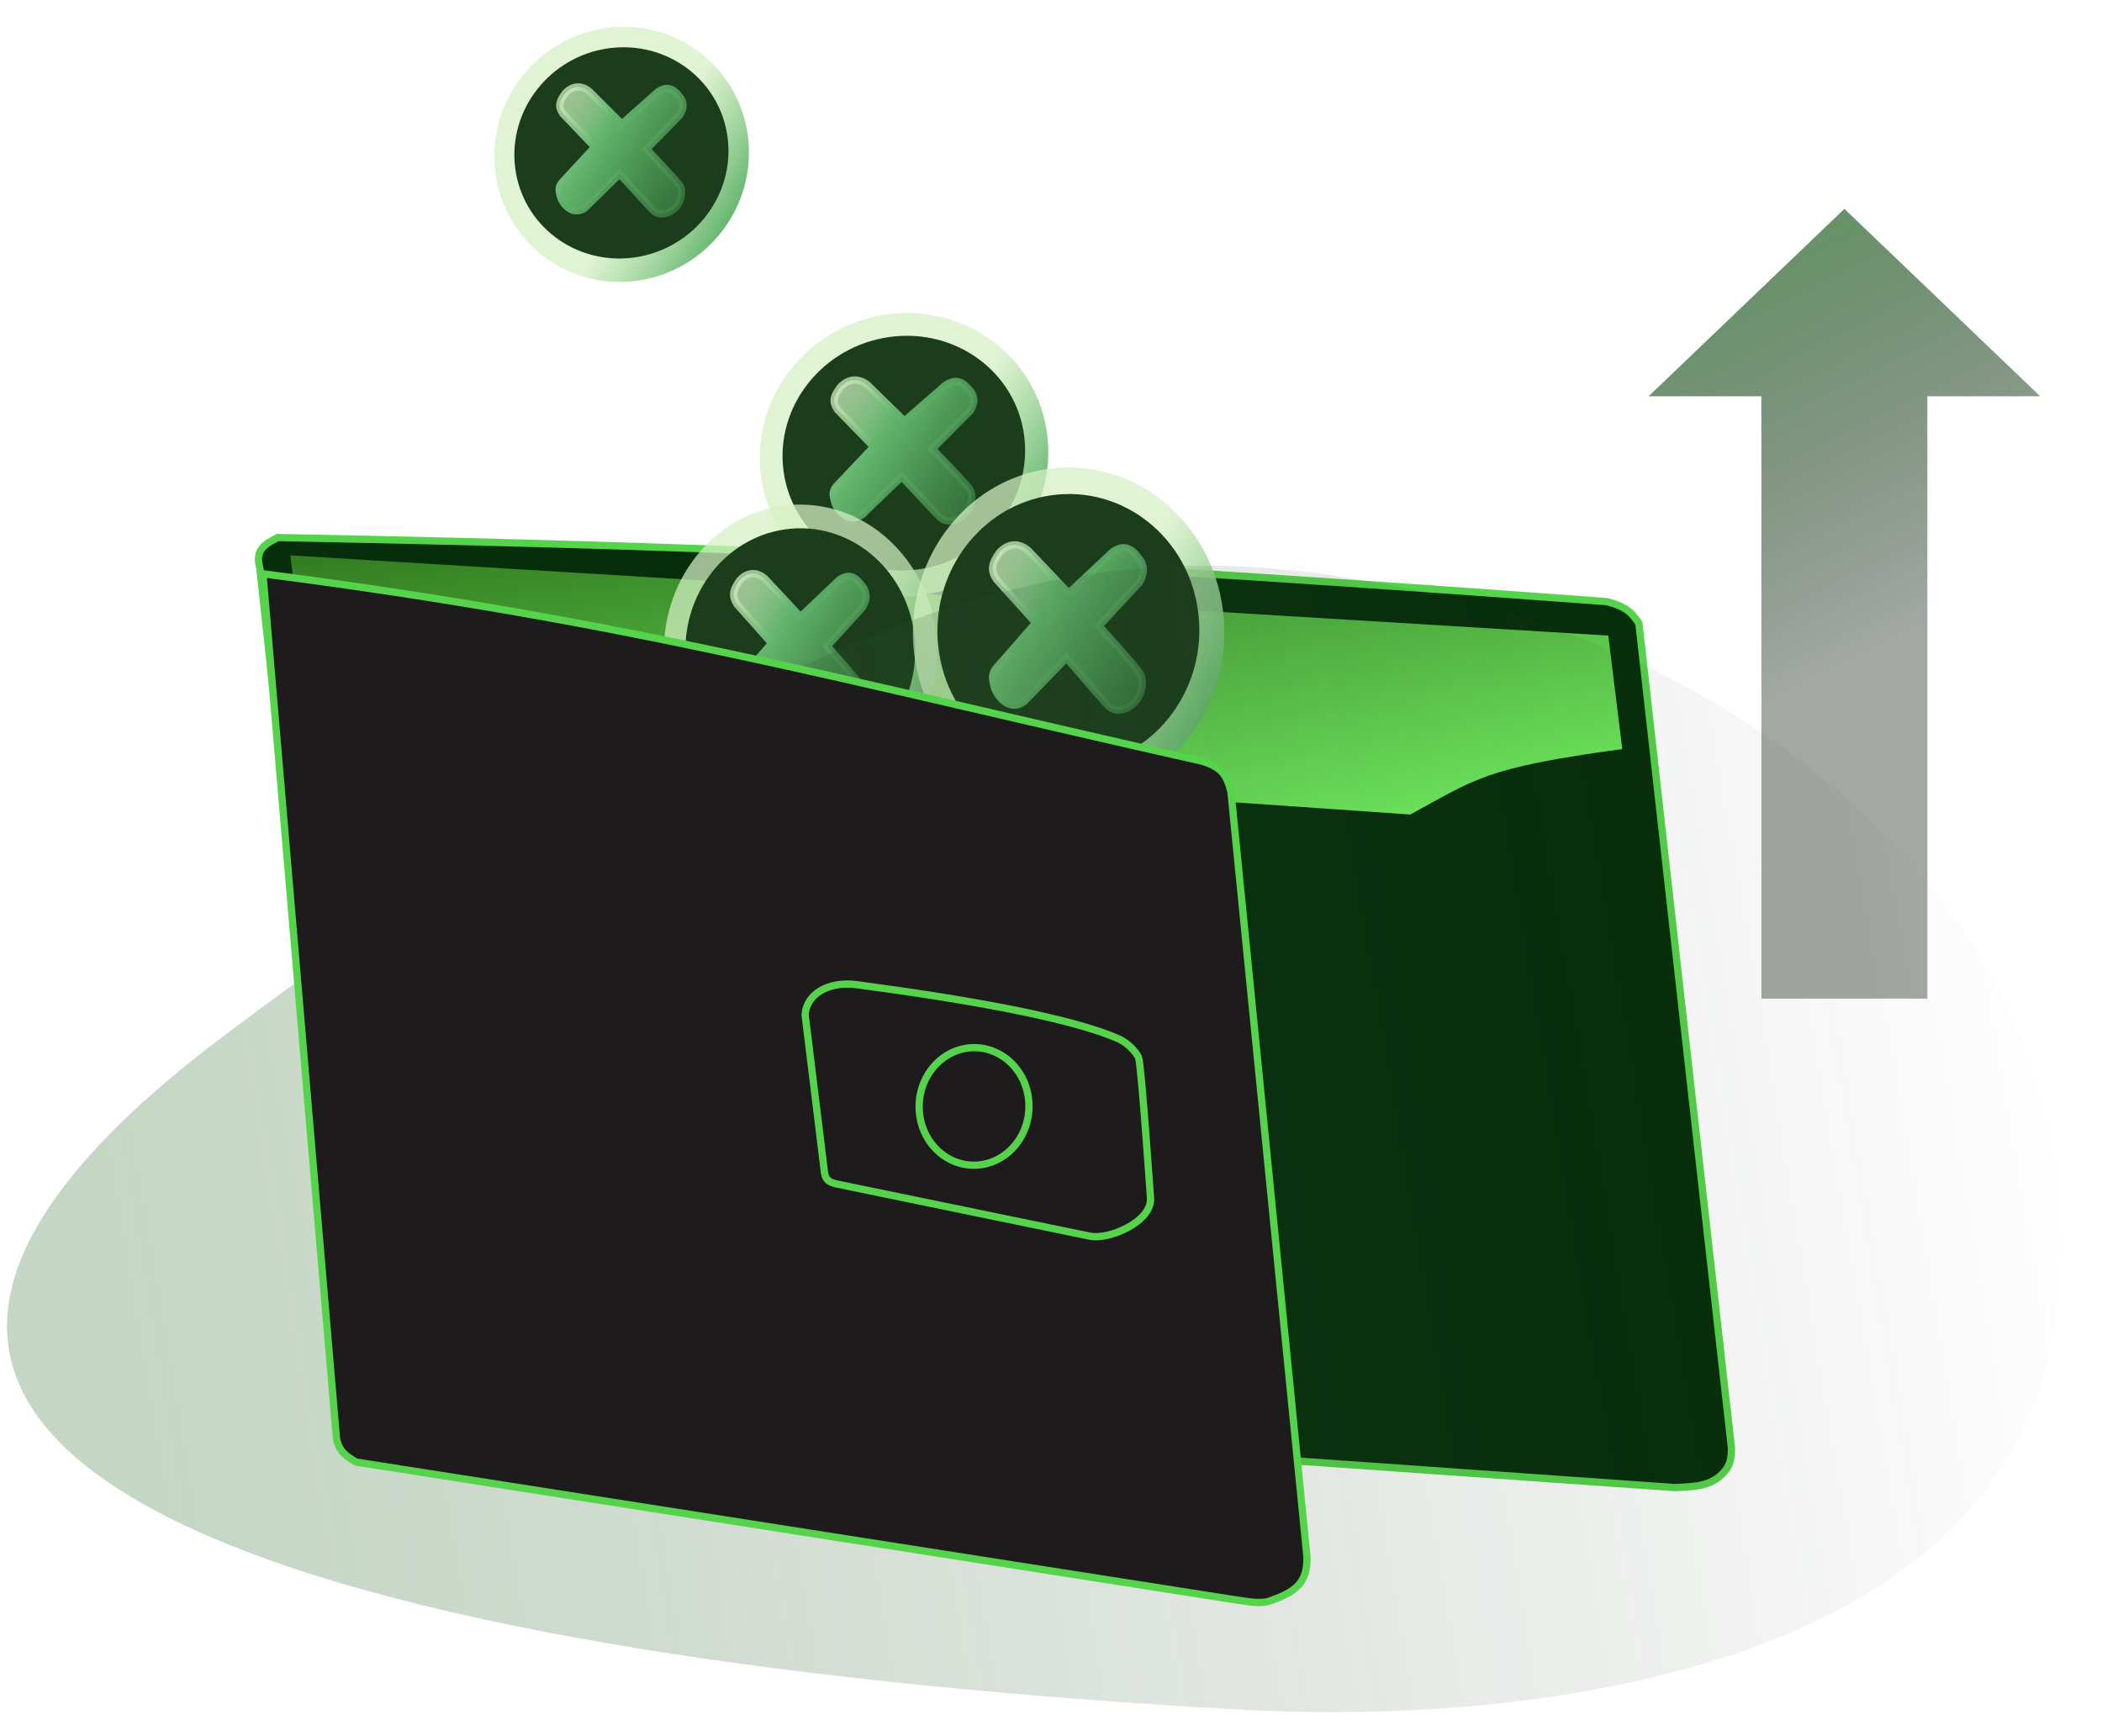 <svg width="161" height="133" viewBox="0 0 161 133" fill="none" xmlns="http://www.w3.org/2000/svg">
	<path d="M26.725 106.808L128.285 113.955C129.616 113.888 130.708 113.887 131.662 113.144C132.372 112.531 132.622 112.058 132.622 110.961L125.53 47.752C124.92 46.801 124.383 46.441 123.09 46.089C83.386 43.166 61.102 41.932 21.273 41.179C19.929 41.835 19.59 42.342 19.909 43.558L26.725 106.808Z" fill="#072E0B" stroke="#55D34A" stroke-width="0.557" />
	<path d="M22.24 42.546L123.185 48.688L124.256 57.381C113.673 58.817 113.034 59.677 108.019 62.396L28.116 56.852L28.101 56.827C27.093 55.128 26.523 54.168 23.424 52.155L22.24 42.546Z" fill="url(#paint0_linear_1157_398)" />
	<ellipse rx="11.068" ry="10.833" transform="matrix(0.991 -0.137 0.122 0.993 69.244 34.841)" fill="url(#paint1_linear_1157_398)" />
	<ellipse rx="9.309" ry="8.965" transform="matrix(0.991 -0.137 0.122 0.993 69.228 34.717)" fill="#1C3D1C" />
	<path d="M72.445 29.481L69.271 32.248L66.45 29.49C65.776 28.945 65.023 28.992 64.395 29.618C63.782 30.39 63.757 30.832 64.156 31.394L66.915 34.229L64.044 37.27C63.799 37.579 63.784 37.836 63.856 38.162C63.936 38.526 63.975 38.668 64.216 39.02C64.793 39.75 65.466 39.822 66.047 39.419L69.069 36.515C69.069 36.515 71.381 39.011 71.919 39.565C72.456 40.118 73.272 39.945 73.836 39.445C74.41 38.936 74.63 37.938 74.26 37.438C73.889 36.937 71.41 34.388 71.41 34.388L74.296 31.493C74.657 30.957 74.738 30.365 74.2 29.812C73.574 29.044 73.019 29.128 72.445 29.481Z" fill="url(#paint2_linear_1157_398)" stroke="url(#paint3_linear_1157_398)" stroke-width="0.557" />
	<ellipse rx="9.766" ry="9.749" transform="matrix(0.991 -0.137 0.122 0.993 47.611 11.823)" fill="url(#paint4_linear_1157_398)" />
	<ellipse rx="8.214" ry="8.068" transform="matrix(0.991 -0.137 0.122 0.993 47.597 11.712)" fill="#1C3D1C" />
	<path d="M50.425 7.009L47.629 9.49L45.134 7.002C44.538 6.511 43.873 6.551 43.32 7.113C42.781 7.806 42.759 8.204 43.113 8.71L45.554 11.267L43.026 13.996C42.811 14.274 42.798 14.505 42.863 14.799C42.934 15.127 42.968 15.254 43.182 15.571C43.693 16.23 44.287 16.296 44.799 15.934L47.461 13.329C47.461 13.329 49.506 15.581 49.982 16.08C50.457 16.579 51.177 16.426 51.674 15.977C52.18 15.52 52.372 14.623 52.043 14.172C51.715 13.721 49.522 11.421 49.522 11.421L52.063 8.823C52.381 8.342 52.45 7.81 51.975 7.311C51.421 6.618 50.93 6.693 50.425 7.009Z" fill="url(#paint5_linear_1157_398)" stroke="url(#paint6_linear_1157_398)" stroke-width="0.557" />
	<ellipse rx="10.473" ry="11.272" transform="matrix(0.991 -0.137 0.122 0.993 61.316 49.94)" fill="url(#paint7_linear_1157_398)" />
	<ellipse rx="8.809" ry="9.329" transform="matrix(0.991 -0.137 0.122 0.993 61.3 49.812)" fill="#1C3D1C" />
	<path d="M64.289 44.413L61.312 47.247L58.607 44.345C57.962 43.77 57.249 43.81 56.661 44.452C56.089 45.246 56.069 45.705 56.455 46.294L59.102 49.275L56.416 52.398C56.187 52.715 56.175 52.982 56.248 53.322C56.327 53.702 56.366 53.849 56.598 54.218C57.154 54.984 57.793 55.067 58.338 54.656L61.17 51.678C61.17 51.678 63.39 54.301 63.906 54.883C64.421 55.465 65.192 55.296 65.722 54.783C66.26 54.262 66.457 53.227 66.1 52.703C65.743 52.178 63.365 49.498 63.365 49.498L66.067 46.527C66.403 45.975 66.473 45.361 65.957 44.779C65.355 43.973 64.829 44.054 64.289 44.413Z" fill="url(#paint8_linear_1157_398)" stroke="url(#paint9_linear_1157_398)" stroke-width="0.557" />
	<ellipse rx="11.936" ry="12.625" transform="matrix(0.991 -0.137 0.122 0.993 81.85 48.454)" fill="url(#paint10_linear_1157_398)" />
	<ellipse rx="10.039" ry="10.448" transform="matrix(0.991 -0.137 0.122 0.993 81.832 48.311)" fill="#1C3D1C" />
	<path d="M85.25 42.254L81.852 45.436L78.777 42.192C78.044 41.55 77.231 41.596 76.559 42.318C75.905 43.209 75.882 43.723 76.32 44.382L79.329 47.715L76.261 51.22C75.999 51.577 75.986 51.876 76.067 52.256C76.157 52.681 76.201 52.847 76.465 53.259C77.096 54.116 77.823 54.207 78.446 53.745L81.68 50.401C81.68 50.401 84.202 53.334 84.788 53.985C85.374 54.635 86.253 54.444 86.858 53.868C87.472 53.282 87.699 52.123 87.294 51.536C86.888 50.95 84.185 47.953 84.185 47.953L87.271 44.617C87.655 43.997 87.736 43.309 87.15 42.659C86.465 41.758 85.866 41.85 85.25 42.254Z" fill="url(#paint11_linear_1157_398)" stroke="url(#paint12_linear_1157_398)" stroke-width="0.557" />
	<path d="M94.809 130.954C43.695 128.093 -33.832 117.578 17.266 79.258C66.286 42.496 84.973 40.095 109.91 45.523C137.769 51.586 161.823 73.689 157.269 102C153.273 126.842 119.853 132.356 94.809 130.954Z" fill="url(#paint13_linear_1157_398)" fill-opacity="0.3" />
	<path d="M20.138 43.957C48.612 47.637 63.982 52.004 92.086 58.313C93.542 58.766 93.951 59.337 94.285 60.663L100.105 119.277C100.158 121.323 99.138 121.974 97.303 122.626C96.487 122.934 95.264 122.626 94.285 122.5L27.269 112C26.374 111.472 25.973 111.121 25.774 110.217L20.138 43.957Z" fill="#1D1B1B" stroke="#55D34A" stroke-width="0.557" />
	<path d="M61.668 77.739C61.756 76.164 63.449 75.147 65.601 75.431C73.615 76.492 82.015 77.931 85.744 79.612C86.389 79.915 87.001 80.567 87.204 81.001C87.408 81.435 88.115 91.689 88.115 91.689C88.346 93.572 84.871 95.04 83.422 94.686L64.101 90.702C63.476 90.558 63.258 90.385 63.156 89.872L61.668 77.739Z" fill="#1D1B1B" stroke="#55D34A" stroke-width="0.557" />
	<path d="M70.436 85.362C70.741 87.842 72.866 89.551 75.154 89.22C77.441 88.889 79.081 86.636 78.777 84.156C78.473 81.676 76.347 79.966 74.059 80.297C71.772 80.628 70.132 82.882 70.436 85.362Z" fill="#1D1B1B" stroke="#55D34A" stroke-width="0.557" />
	<path d="M147.625 30.36V76.5H134.913V30.36L126.269 30.36L141.269 16L156.269 30.36H147.625Z" fill="url(#paint14_linear_1157_398)" fill-opacity="0.8" />
	<defs>
		<linearGradient id="paint0_linear_1157_398" x1="71.486" y1="35.665" x2="75.85" y2="66.891" gradientUnits="userSpaceOnUse">
			<stop stop-color="#337C21" />
			<stop offset="1" stop-color="#72EF60" />
		</linearGradient>
		<linearGradient id="paint1_linear_1157_398" x1="36.722" y1="27.18" x2="-3.039" y2="-4.421" gradientUnits="userSpaceOnUse">
			<stop stop-color="#18551F" stop-opacity="0.43" />
			<stop offset="0.678" stop-color="#63B56D" />
			<stop offset="0.855" stop-color="#D5F0C3" stop-opacity="0.73" />
		</linearGradient>
		<linearGradient id="paint2_linear_1157_398" x1="83.281" y1="42.114" x2="61.002" y2="27.35" gradientUnits="userSpaceOnUse">
			<stop stop-color="#18551F" stop-opacity="0.43" />
			<stop offset="0.678" stop-color="#63B56D" />
			<stop offset="0.855" stop-color="#D5F0C3" stop-opacity="0.73" />
		</linearGradient>
		<linearGradient id="paint3_linear_1157_398" x1="83.281" y1="42.114" x2="61.002" y2="27.35" gradientUnits="userSpaceOnUse">
			<stop stop-color="#18551F" stop-opacity="0.43" />
			<stop offset="0.678" stop-color="#63B56D" />
			<stop offset="0.855" stop-color="#D5F0C3" stop-opacity="0.73" />
		</linearGradient>
		<linearGradient id="paint4_linear_1157_398" x1="32.402" y1="24.462" x2="-3.217" y2="-3.292" gradientUnits="userSpaceOnUse">
			<stop stop-color="#18551F" stop-opacity="0.43" />
			<stop offset="0.678" stop-color="#63B56D" />
			<stop offset="0.855" stop-color="#D5F0C3" stop-opacity="0.73" />
		</linearGradient>
		<linearGradient id="paint5_linear_1157_398" x1="60.016" y1="18.401" x2="40.066" y2="5.455" gradientUnits="userSpaceOnUse">
			<stop stop-color="#18551F" stop-opacity="0.43" />
			<stop offset="0.678" stop-color="#63B56D" />
			<stop offset="0.855" stop-color="#D5F0C3" stop-opacity="0.73" />
		</linearGradient>
		<linearGradient id="paint6_linear_1157_398" x1="60.016" y1="18.401" x2="40.066" y2="5.455" gradientUnits="userSpaceOnUse">
			<stop stop-color="#18551F" stop-opacity="0.43" />
			<stop offset="0.678" stop-color="#63B56D" />
			<stop offset="0.855" stop-color="#D5F0C3" stop-opacity="0.73" />
		</linearGradient>
		<linearGradient id="paint7_linear_1157_398" x1="34.749" y1="28.283" x2="-5.577" y2="-0.863" gradientUnits="userSpaceOnUse">
			<stop stop-color="#18551F" stop-opacity="0.43" />
			<stop offset="0.678" stop-color="#63B56D" />
			<stop offset="0.855" stop-color="#D5F0C3" stop-opacity="0.73" />
		</linearGradient>
		<linearGradient id="paint8_linear_1157_398" x1="74.705" y1="57.678" x2="52.147" y2="44.177" gradientUnits="userSpaceOnUse">
			<stop stop-color="#18551F" stop-opacity="0.43" />
			<stop offset="0.678" stop-color="#63B56D" />
			<stop offset="0.855" stop-color="#D5F0C3" stop-opacity="0.73" />
		</linearGradient>
		<linearGradient id="paint9_linear_1157_398" x1="74.705" y1="57.678" x2="52.147" y2="44.177" gradientUnits="userSpaceOnUse">
			<stop stop-color="#18551F" stop-opacity="0.43" />
			<stop offset="0.678" stop-color="#63B56D" />
			<stop offset="0.855" stop-color="#D5F0C3" stop-opacity="0.73" />
		</linearGradient>
		<linearGradient id="paint10_linear_1157_398" x1="39.602" y1="31.678" x2="-5.805" y2="-1.716" gradientUnits="userSpaceOnUse">
			<stop stop-color="#18551F" stop-opacity="0.43" />
			<stop offset="0.678" stop-color="#63B56D" />
			<stop offset="0.855" stop-color="#D5F0C3" stop-opacity="0.73" />
		</linearGradient>
		<linearGradient id="paint11_linear_1157_398" x1="97.085" y1="57.087" x2="71.678" y2="41.592" gradientUnits="userSpaceOnUse">
			<stop stop-color="#18551F" stop-opacity="0.43" />
			<stop offset="0.678" stop-color="#63B56D" />
			<stop offset="0.855" stop-color="#D5F0C3" stop-opacity="0.73" />
		</linearGradient>
		<linearGradient id="paint12_linear_1157_398" x1="97.085" y1="57.087" x2="71.678" y2="41.592" gradientUnits="userSpaceOnUse">
			<stop stop-color="#18551F" stop-opacity="0.43" />
			<stop offset="0.678" stop-color="#63B56D" />
			<stop offset="0.855" stop-color="#D5F0C3" stop-opacity="0.73" />
		</linearGradient>
		<linearGradient id="paint13_linear_1157_398" x1="154.598" y1="61.726" x2="8.07" y2="86.397" gradientUnits="userSpaceOnUse">
			<stop stop-color="#162218" stop-opacity="0" />
			<stop offset="1" stop-color="#3B783B" />
		</linearGradient>
		<linearGradient id="paint14_linear_1157_398" x1="141.523" y1="12.908" x2="156.903" y2="43.341" gradientUnits="userSpaceOnUse">
			<stop stop-color="#3B783B" />
			<stop offset="1" stop-color="#162218" stop-opacity="0.49" />
		</linearGradient>
	</defs>
</svg>
	
